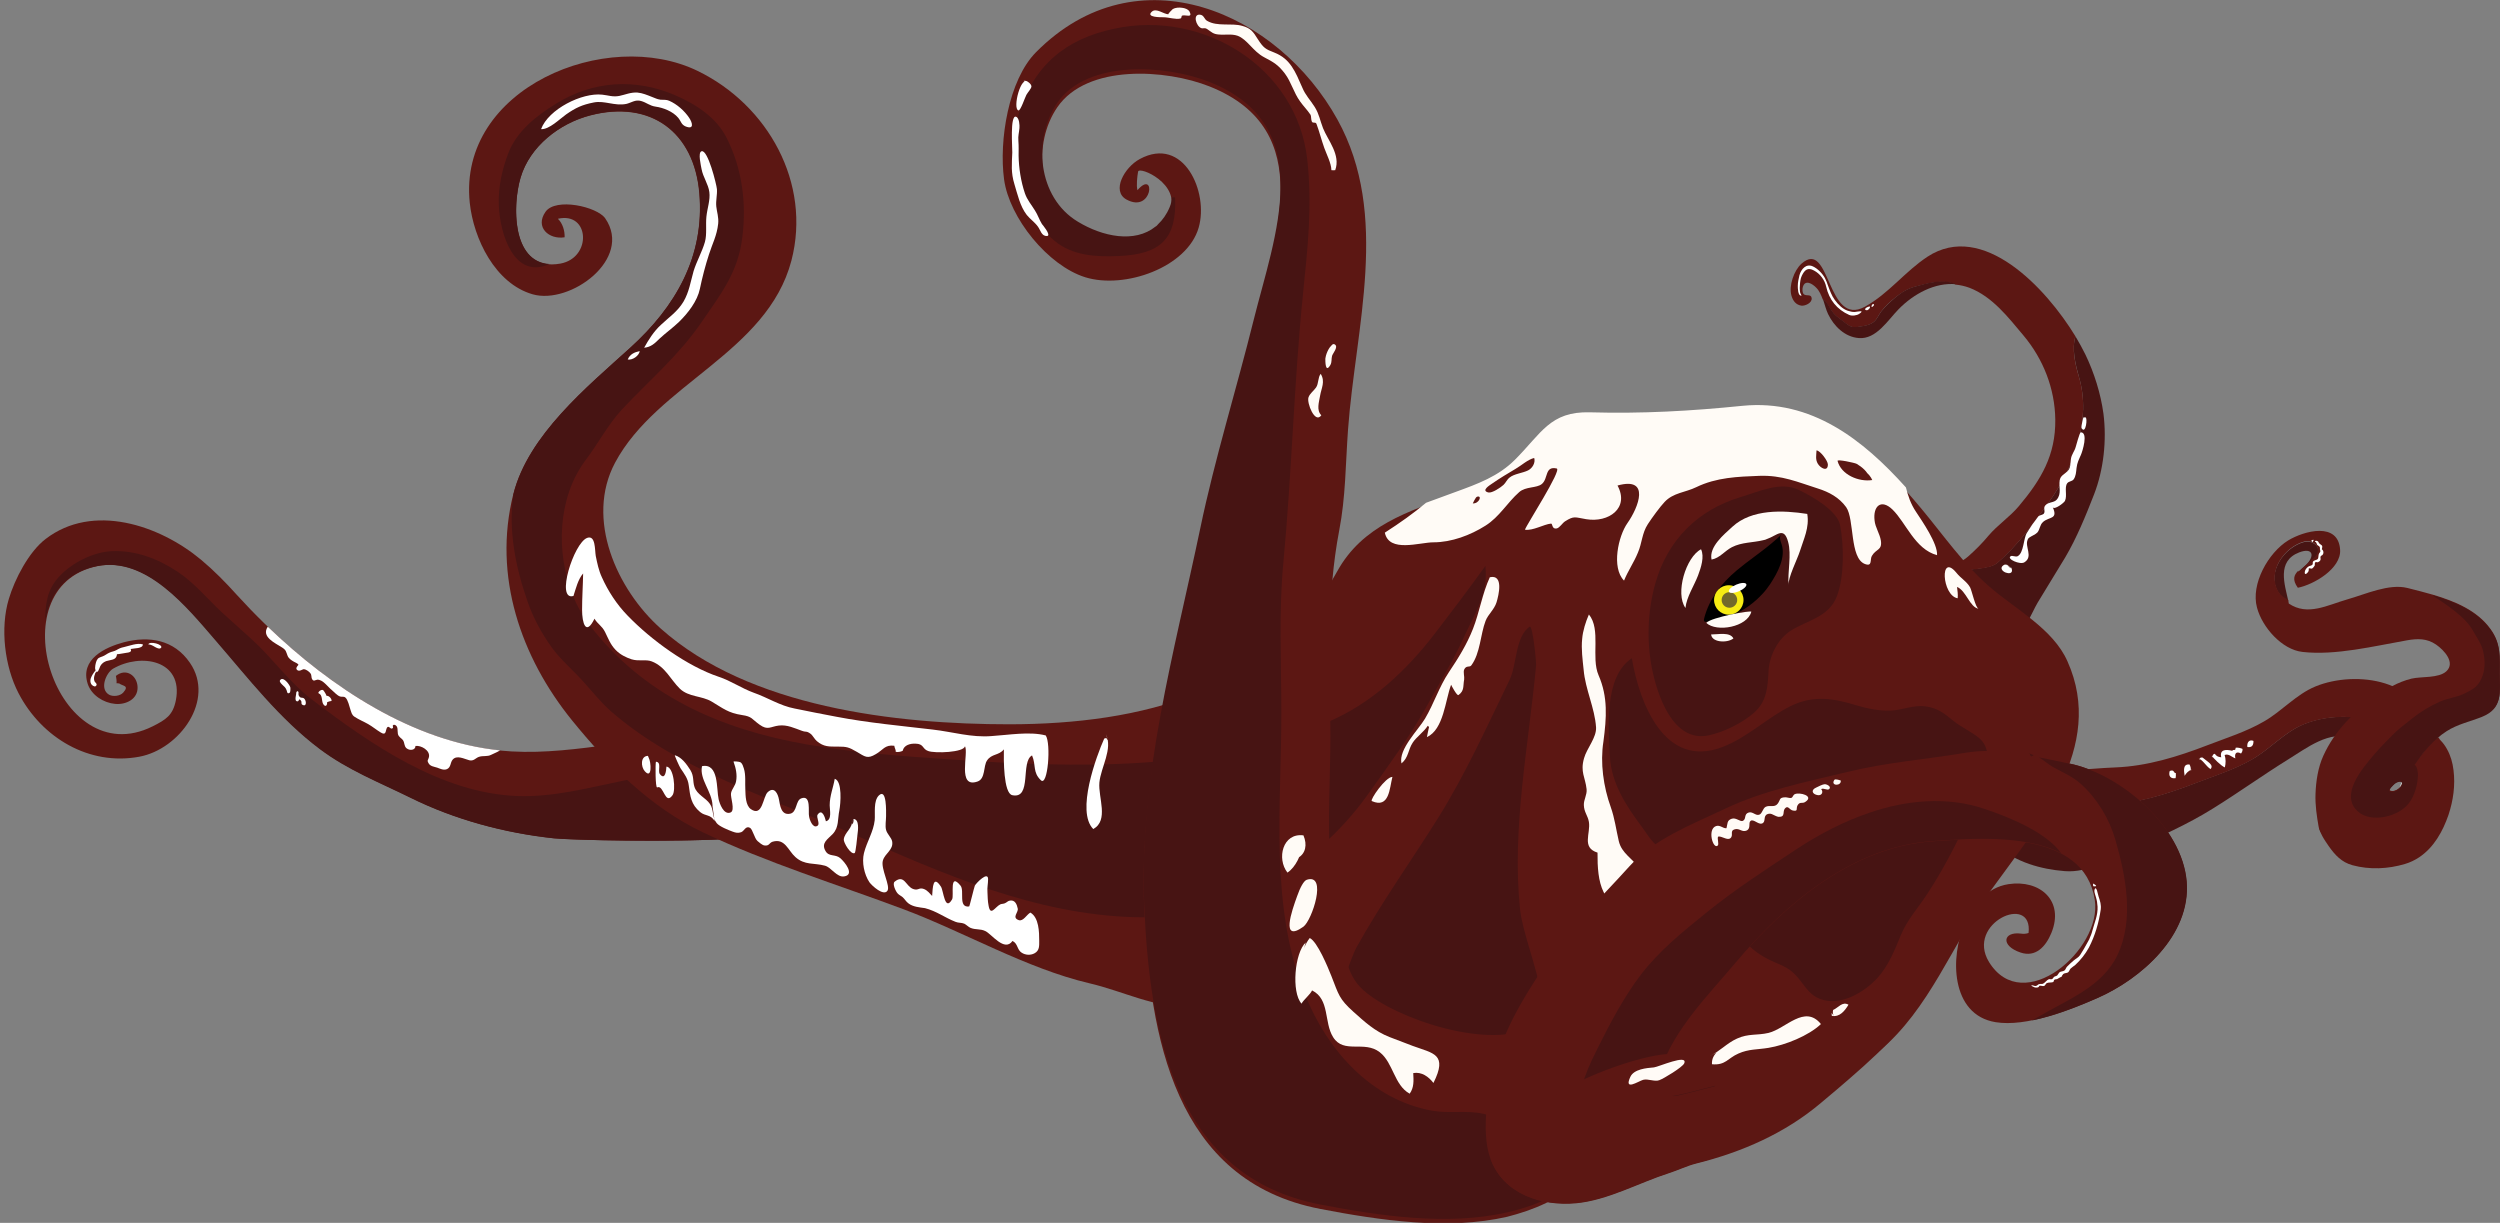 <?xml version="1.0" encoding="utf-8"?>
<!-- Generator: Adobe Illustrator 19.0.0, SVG Export Plug-In . SVG Version: 6.00 Build 0)  -->
<svg version="1.1" id="Layer_1" xmlns="http://www.w3.org/2000/svg" xmlns:xlink="http://www.w3.org/1999/xlink" x="0px" y="0px"
	 viewBox="296 130.6 1188.4 581.3" style="enable-background:new 296 130.6 1188.4 581.3;" xml:space="preserve">
<rect x="296" y="130.6" width="1188.4" height="581.3" fill="#808080" stroke="none"/>
<style type="text/css">
	.st0{fill:#471413;}
	.st1{fill:#5C1713;}
	.st2{fill:#FFFFFF;}
	.st3{fill:none;}
	.st4{display:none;opacity:0.3;fill:#5C1713;enable-background:new    ;}
	.st5{display:none;opacity:0.3;fill:#A53023;enable-background:new    ;}
	.st6{fill:#F6EC13;}
	.st7{fill:#FFFBF6;}
	.st8{fill:#72692B;}
	.st9{display:none;fill:#471413;}
	.st10{display:none;fill:#5C1713;}
</style>
<g id="Layer_4">
	<path class="st0" d="M1434.4,502.7c0.2-0.2,0.4-0.3,0.7-0.4c0.6-0.2,1.2-0.4,1.7-0.5c0.5,0,0.9,0.2,1,0.6c1.6-3,3.9-5.8,6-8.6
		c-4.1-22.7-34.2-26.5-52.6-19c-9.2,3.8-15.9,11.7-24.4,16.6c-8.4,4.9-18,7.9-27.1,11.4c-14,5.4-28.5,9.9-43.6,10.5
		c-14.4,0.5-30,3.3-44.1-0.2c-4.2-1-10.6-7-14.2-7c-0.9,0-1.8,0.3-2.5,0.7c-0.1,2.3-0.2,4.4-0.1,5.7c0,9.6,3.5,14.5,10.5,20.5
		c8.8,7.5,20.5,10.8,31.8,11.7c11.5,0.9,21.6-5.9,31.6-10.4c13.4-5.9,26.4-11.6,38.9-19.4c12.1-7.5,23.6-15.8,35.7-23.3
		c8.5-5.2,19.9-14.3,30.6-10c9.3,3.8,12.1,14.7,16.4,22.2c0.1,0.2,0.9,0.4,1.8,0.5C1433.3,503.7,1434.2,502.9,1434.4,502.7z"/>
	<path class="st1" d="M1252,513.2c14.1,3.5,29.7,0.7,44.1,0.2c15.1-0.6,29.6-5.1,43.6-10.5c9.1-3.5,18.7-6.5,27.1-11.4
		c8.5-5,15.2-12.9,24.4-16.6c18.4-7.5,48.5-3.7,52.6,19c3.3-4.3,6.3-8.8,5.9-14.6c-1.5-25.7-33.7-30.3-53-22.4
		c-9.2,3.8-15.9,11.7-24.4,16.6c-8.4,4.9-18,7.9-27.1,11.4c-14,5.4-28.5,9.9-43.6,10.5c-14.4,0.5-30,3.3-44.1-0.2
		c-4.2-1-10.6-7-14.2-7c-5.9-0.1-7.6,11-8,18.7c0.7-0.5,1.6-0.8,2.5-0.7C1241.4,506.2,1247.8,512.2,1252,513.2z"/>
	<path class="st2" d="M1341.2,491.3c1.9,0.4,3.3,3.4,5.6,4.9c1.7-2-1.2-3.3-3.8-5.5c-1.2-0.1-1.4,0.3-1.5,1"/>
	<path class="st2" d="M1347.4,489.9c0.8,1.1,4.4,4.8,6.2,5.5c0.5-2,0.5-4-0.1-5.9c1.9-0.8,3.4,1,5.1,1.6c-0.5-2.2,0.4-3.6,2.7-2.3
		c0.5-0.7,0.8-1.3,0.7-2.2c-0.7-0.4-2.4-0.7-3.2-0.6c-0.2,0.4-0.1,0.7-0.3,1c-1,0.4-0.7-0.3-1.4,0.5c-3.1-0.8-6.1-0.6-5.2,3.1
		c-1.6-0.2-2.2-0.5-3.1-1.7c-1.1,0.3-1,0.9-1.2,1.9"/>
	<path class="st2" d="M1367.2,482.8c-1.8-0.8-3.2,0.5-2.9,2.9c2,0.3,2.8-0.6,2.9-2.4"/>
	<path class="st2" d="M1337.4,496.9c0.1-1.1-0.1-2-0.6-2.9c-3.2-0.3-2.7,2.9-2.3,5.4c0.7-1.3,1.9-2.5,3.4-3"/>
	<path class="st2" d="M1329.8,498c-0.6-0.8-0.7-1.5-2.4-0.9c-0.7,2.4,0.4,3.8,2.8,3.4c0.1-0.8,0.2-1.6,0.1-2.4"/>
</g>
<g id="Layer_2">
	<path class="st1" d="M657.2,498.7c6.5,6.1,18.1,14.1,20.6,23.1c3.1,11.1-106.4,8.5-118.3,7.3c-23.3-2.5-47.1-8.8-68.1-19.3
		c-14.8-7.3-29.7-13.1-43-23.1c-19.2-14.4-34-33.7-49.6-51.7c-13.4-15.5-32.9-40-56.4-35.3c-48.3,9.7-19.5,98.9,26.1,76.2
		c6.4-3.2,9.7-5.3,11.1-12.4c3.7-19.2-16.7-22.7-29.9-15c-3.3,2-6.5,9.6-1.9,12.3c1.9,1.1,5.3,0.7,6.8-1c3-3.4-0.2-3-1.9-4.3
		c-0.1-0.1-1.1-0.1-1.3-0.1c0.1-1.1-0.1-2.6-0.3-3.5c4.8-3.9,10.1-0.2,10.3,5.3c0.2,5.8-5.6,8.5-10.7,8c-5.5-0.5-11.2-4.1-13-9.5
		c-3.8-11.7,8.2-17.4,17.2-19.8c11.9-3.1,23.8-1.3,31.4,9.8c12.1,17.6-4.9,41-24,44.6c-23.9,4.5-46.5-9-57.5-30.2
		c-6.6-12.7-8.8-30.9-4.6-44.8c2.8-9.4,9.5-22.4,17.5-28.5c22.4-17.2,54-6.7,73.9,9.9c6,5,11.8,10.9,17,16.7
		c32.9,36.1,80.2,71.6,130.6,74.4c15.8,0.9,31.7-1.2,47.4-3.3c14.9-2.1,41.7-8.9,55.4-0.2C647.9,488.2,652.1,493.9,657.2,498.7z"/>
	<path class="st0" d="M638.7,504.7c-13.9-10-31.3-6.1-46.9-2.9c-16.5,3.4-32.9,7.8-49.8,7.2c-36.3-1.3-70-24.7-97.9-46
		c-10.6-8.1-18.3-19.2-28.1-28.2c-4.8-4.3-9.6-8.6-14.3-12.9c-7-6.5-13.3-14.3-21.4-19.6c-9.2-6.1-19.9-10.2-31.1-9.7
		c-9,0.4-19.1,5.6-25.1,12.1c-5.9,6.4-6.6,13.4-6.6,21.3c1.9-12.6,9.5-23.3,24.5-26.3c23.5-4.7,43,19.8,56.4,35.3
		c15.6,18,30.4,37.3,49.6,51.7c13.3,10,28.2,15.8,43,23.1c21,10.4,44.8,16.8,68.1,19.3c7.6,0.8,55.6,2.1,88,0.1
		c0.5-0.7,1-1.4,1.5-2.1C654.5,517.8,646,510,638.7,504.7z"/>
	<path class="st0" d="M1236.2,425.1c2.7,2.9,10.9,10.6,15.1,10.5c5.1-0.1,10.6-14,13.3-18.5c4.3-7.2,8.8-14.3,13.1-21.5
		c5.5-9.3,9.8-19.9,13.7-29.9c4.6-11.8,6.1-25.8,4.5-38.4c-1.3-9.6-4.4-19.5-8.6-28.2c-1.3-2.6-2.9-5.6-4.7-8.6
		c-1.9,5.8,0.1,13.8,1.6,19.1c6.1,20.4-2.2,43-14.4,59.9c-7.2,10-14.9,20.5-24.3,28.6c-3.9,3.3-14.2,2.9-22.8,4.1
		c-0.2,0.3-0.3,0.5-0.3,0.8C1220.6,409.6,1232.3,420.9,1236.2,425.1z"/>
	<path class="st1" d="M1242.2,554.1c-18.2,25.2-28.8,56.2-53.3,76.5c-23,19.1-55.1,11.8-83.2,18.1c-19.5,4.4-36,20.8-56.4,19
		c-19.6-1.7-42.4-11.4-61.1-17.6c-14.8-5-26.7-15.9-40.5-23c-13.2-6.8-27.4-12.6-41.6-17c-17.4-5.4-27.1-1.4-44.3-0.9
		c-16.8,0.6-32-7.5-48-11.2c-29.8-7-59.6-24.4-88.1-35.1c-32-12-64.8-22-95.7-36.7c-24.9-11.9-44.9-32-62.1-53.2
		c-24.3-30-37.7-68.6-27.9-107.5c7.1-28.1,35.1-51,55.6-69.6c21.5-19.5,35.4-43.3,32.8-73.4c-2.4-29.1-23.2-44.5-51.9-37
		c-14.6,3.8-28.7,14.7-33.1,29.6c-4.2,14.3-4,45,19,40.8c15.1-2.8,13.9-24.8-1.2-21.3c2.3,2.2,3.3,5.8,3.2,8.8
		c-7.5,1.2-14.2-4.8-9.1-12.1l0,0c4.8-6.9,24.5-2.5,28.4,3.1c13.3,19.3-16.7,41.2-34.5,36.1c-17.8-5.1-28.1-26.4-29.9-43.5
		c-5.7-54.5,65.1-83.7,108.3-62.7c33.4,16.2,54.2,53.3,44.6,90.2c-11.5,43.7-63.8,58.6-83.8,96c-14.3,26.8,0.8,60.3,21.7,78.9
		c42.1,37.5,111.8,45.5,165.8,45.5c62.5-0.1,124.4-15.3,155.7-72.6c12-21.9,33.9-28.6,55.9-36.6c10.7-3.9,20.4-7.4,28.4-15.4
		c12.5-12.5,16.7-23,35.5-22.5c25.1,0.7,47.9-0.7,72.7-3.1c37-3.7,63.5,21.5,85.4,47.9c10.4,12.5,19.8,26.1,32.1,36.8
		c12.3,10.7,30.4,20.1,37.2,35.6C1297.1,485.8,1264.7,522.8,1242.2,554.1z"/>
	<path class="st0" d="M546.8,416.6c2.7,7.8,6.7,15.1,11.5,21.8c4.2,5.8,9.9,10.6,14.7,15.9c4.4,4.8,8.5,10.1,13.4,14.4
		c32.3,28.2,76.5,41.3,115.1,58.4c42.5,18.9,86.6,38.2,133.9,39.5c43.9,1.2,85.6-23.1,110.5-57.9c10-14,20.2-27.8,28.6-42.9
		c4.3-7.9,8.9-15.6,13.1-23.6c1.7-3.2,3.2-6.3,4.7-9.6c5.1-11.1,11.2-19.7,9.8-33c-7.8,10.9-15.9,21.6-24.2,32.4
		c-13.4,17.4-30.2,33.2-50.7,41.8c-56.7,23.8-119.3,21.9-179.4,17.8c-22.8-1.5-45.6-3.2-68.2-7.1c-41.4-7.3-77.7-23.2-103.6-57.1
		c-3.3-4.3-5.8-9-7.8-14c-8-20.2-7.2-46.3,6.2-64.1c6-7.9,10.4-16.6,17.2-24c13.1-14,27.1-25.7,38-41.7
		c9.3-13.6,17.3-23.6,19.3-40.4c2-16.2-0.1-32.3-7.4-46.9c-4.9-9.8-14.4-16-24.5-20.4c-19-8.2-39-7-56.9,4.1
		c-9.3,5.8-18.5,13-22.5,23.5c-2.9,7.6-4.8,16-4.5,24.5c0.5,13.9,7.3,35.7,24.1,28.1c-17.8-1.1-17.6-27.9-13.7-41.1
		c4.4-14.9,18.5-25.8,33.1-29.6c28.7-7.5,49.4,7.9,51.9,37c2.5,30-11.3,53.9-32.8,73.4c-20.5,18.6-48.5,41.5-55.6,69.6
		C537.5,382.2,541,400.1,546.8,416.6z"/>
	<path class="st0" d="M929.4,606.9c2.7-1,8.6-20.9,11.4-25.9c11.8-21.3,26-41.1,38.9-61.7c13.1-21,23.1-43.3,33.9-65.5
		c3.5-7.3,2.6-20.4,9.5-25.3c1.5-1.1,3.2,16.6,3.1,18.3c-3.5,38-11.7,78-7.6,116.2c2.2,20.8,26.2,64-2.5,76.4
		c-8.7,3.8-20.3-2.2-29.3-2.5c-7.2-0.3-15,0.4-21.8-1.8c-11.2-3.6-24.9-9.6-30.7-20.3c-2.8-5.3-1.6-9-0.8-14.5"/>
	<path class="st1" d="M1046.5,690.6c11.5-15.3,5.8-35.3,13.4-51.8c5.6-12.1,21.3-16.7,17.4-32.4c-7.6-30.4-43.4,6-52.8,11.9
		c-19.1,11.9-65-3.2-80.4-17c-9.3-8.3-8.6-20.1-11.5-31.8c-7.6-30.5-3.9-61.8-4.2-92.8c-0.3-31.6-1.8-62.5,4.2-93.9
		c3.1-16,3-31.5,4.2-48c3.5-48.3,20.1-101.9-5-147.3c-28.1-50.9-95-80.8-143.3-32.1c-13.1,13.2-17.7,42-15.2,60.5
		c2.5,18.3,20.9,41,38.6,46.5c18.7,5.8,48.5-4.7,53.9-23.6c4.9-16.8-7.1-43.9-28-32.6c-7.4,4-13.5,15.2-6.4,19.2
		c12.6,7,14.2-14.7,5.3-4.4c-0.6-2.3-0.1-6.5,0.3-8.8c0.5-2.8,20.6,5.9,15,19c-8,18.6-28.7,15.9-43.6,6.9
		c-19.2-11.5-21.6-39.3-9.8-56.5c14.2-20.7,51.8-18.1,72.4-9.9c52.2,20.8,30.8,73.4,20.9,113.3c-8.1,32.6-18.5,66-25.3,98.7
		c-12.3,58.8-29.2,118.1-26.7,178.8c2.5,60.8,14.4,129.5,83.8,142.8c28.1,5.4,60.5,10.2,88.8,3.7
		C1024.2,706,1039,700.5,1046.5,690.6z"/>
	<path class="st1" d="M1284.2,309.6c-1.6-5.3-3.5-13.2-1.6-19.1c-14.1-23.2-44.1-55-70.3-37.9c-10.7,7-18.5,17.6-29.8,23.8
		c-18.3,10-16.3-32.6-30.1-20.5c-3.6,3.2-6.2,10.6-4.8,15.3c0.7,2.4,2.1,4.3,4.7,4.7c1.8,0.2,5.1-1.3,4.9-3.5
		c-0.2-2.2-2.5-0.9-3.7-1.9c-0.8-0.7-0.8-2.5-0.5-3.5c1.1-3.7,4.6-1.5,6.4,0.4c1.5,1.5,2.3,3.5,3.1,5.6h0.1c1.5,1,2.7,3.2,3.7,4.8
		c1.8,2.9,3.8,3.9,6.2,5.9c2.6,2,3.7,2.8,6.9,2.3c2.4-0.4,5-0.6,7.1-2.2c1.8-1.3,2.4-3.4,3.7-5.1c2-2.6,4.2-4.7,6.8-6.7
		c2.8-2.3,5.8-4.2,9.3-5.1c5.7-1.5,12.8-3.6,18.7-1.3c0.1,0.1,0.4,0.1,0.6,0.3c2.2,0.2,4.4,0.7,6.6,1.5c10.9,4.2,18.4,14,25.7,22.7
		c9.4,11.2,14.9,25.2,15.1,39.9c0.2,17-6.7,28.6-17.4,41.3c-4.3,5.1-10,8.8-14.4,14c-2.9,3.5-6.2,6.8-9.6,9.8
		c-2.1,1.9-7.4,4.6-9,7.3c8.6-1.3,18.9-0.8,22.8-4.1c9.4-8.1,17.1-18.6,24.3-28.6C1282,352.5,1290.3,330,1284.2,309.6z"/>
	<path class="st0" d="M1206.4,266.8c-3.5,0.9-6.6,2.8-9.3,5.1c-2.5,2.1-4.8,4.2-6.8,6.7c-1.3,1.7-2,3.8-3.7,5.1
		c-2.1,1.6-4.7,1.8-7.1,2.2c-3.2,0.5-4.3-0.2-6.9-2.3c-2.5-2-4.5-3-6.2-5.9c-0.9-1.5-2.1-3.8-3.7-4.8h-0.1c0.8,2.4,1.4,4.9,2.4,7
		c2.8,5.8,8,10.9,14.6,11.4c8.3,0.7,13.8-8.5,19-13.8c7.1-7.2,17.1-12.7,27.2-11.8c-0.3-0.1-0.5-0.2-0.6-0.3
		C1219.2,263.1,1212,265.2,1206.4,266.8z"/>
	<path class="st2" d="M1164.1,266.9c1.4,6.2,5.1,10.8,10.9,13.4c1.4,0.6,3.6,0.3,4.8-0.5c3-2-0.9-1-2.1-0.9c-1,0.1-2.5-0.3-3.4-0.6
		c-2.4-0.8-4.6-3-6.1-5.1c-1.5-2-2.4-4.6-3.3-7c-0.4-1.1-0.8-2.3-1.4-3.4c-1.2-2.2-3.5-4.6-5.8-5.6c-3.1-1.4-5.5,1.3-6.3,4.2
		c-0.4,1.7-0.8,3.4-0.8,5.1c0,0.9,0,5,1.8,4.6c-0.5-0.9-0.7-1.2-0.8-2.2c-0.1-0.9-0.1-1.8,0-2.6c0.1-1.5,0.2-3.2,0.9-4.6
		c1.3-2.7,2.8-4.2,5.8-2.5C1161.2,260.7,1163.4,263.7,1164.1,266.9z"/>
	<path class="st2" d="M1184.9,276.3c0.2,0.7-0.6,1.4-1.1,1.7c-0.5,0.2-1.5,0-1.1-0.7C1183,276.8,1184.4,276.2,1184.9,276.3z"/>
	<path class="st2" d="M1186.8,275.4c0.2,0.6-1.5,1.8-1.1,0.6C1185.7,275.6,1186.5,274.6,1186.8,275.4z"/>
	<path class="st3" d="M1255.7,689.6c0,0.4-0.2,0.7-0.5,1"/>
	<path class="st4" d="M1247.5,580.4c-18.2,25.2-28.8,56.2-53.3,76.5c-23,19.1-55.1,11.8-83.2,18.1c-19.5,4.4-36,20.8-56.4,19
		c-19.6-1.7-42.4-11.4-61.1-17.6c-14.8-5-26.7-15.9-40.5-23c-13.2-6.8-27.4-12.6-41.6-17c-17.4-5.4-27.1-1.4-44.3-0.9
		c-16.8,0.6-32-7.5-48-11.2c-29.8-7-59.6-24.4-88.1-35.1c-32-12-64.8-22-95.7-36.7c-24.9-11.9-44.9-32-62.1-53.2
		c-24.3-30-37.7-68.6-27.9-107.5c7.1-28.1,35.1-51,55.6-69.6c21.5-19.5,35.4-43.3,32.8-73.4c-2.4-29.1-23.2-44.5-51.9-37
		c-14.6,3.8-28.7,14.7-33.1,29.6c-4.2,14.3-4,45,19,40.8c15.1-2.8,13.9-24.8-1.2-21.3c2.3,2.2,3.3,5.8,3.2,8.8
		c-7.5,1.2-14.2-4.8-9.1-12.1l0,0c4.8-6.9,24.5-2.5,28.4,3.1c13.3,19.3-16.7,41.2-34.5,36.1c-17.8-5.1-28.1-26.4-29.9-43.5
		c-5.6-54.5,65.2-83.7,108.4-62.7c33.4,16.2,54.2,53.3,44.6,90.2c-11.5,43.7-63.8,58.6-83.8,96c-14.3,26.7,0.8,60.3,21.7,78.9
		c42.1,37.5,111.8,45.5,165.8,45.5c62.5-0.1,124.4-15.3,155.7-72.6c12-21.9,33.9-28.6,55.9-36.6c10.7-3.9,20.4-7.4,28.4-15.4
		c12.5-12.5,16.7-23,35.5-22.5c25.1,0.7,47.9-0.7,72.7-3.1c37-3.7,63.5,21.5,85.4,47.9c10.4,12.5,19.8,26.1,32.1,36.8
		c12.3,10.7,30.4,20.1,37.2,35.6C1302.4,512.1,1270,549.2,1247.5,580.4z"/>
	<path class="st5" d="M1051.8,711.9c11.5-15.3,5.8-35.3,13.4-51.8c5.6-12.1,21.3-16.7,17.4-32.4c-7.6-30.4-43.4,6-52.8,11.9
		c-19.1,11.9-65-3.2-80.4-17c-9.3-8.3-8.6-20.1-11.5-31.8c-7.6-30.5-3.9-61.8-4.2-92.8c-0.3-31.6-1.8-62.5,4.2-93.9
		c3.1-16,3-31.5,4.2-48c3.5-48.3,20.1-101.9-5-147.3c-28.1-50.9-95-80.8-143.3-32.1c-13.1,13.2-17.7,42-15.2,60.5
		c2.5,18.3,20.9,41,38.6,46.5c18.7,5.8,48.5-4.7,53.9-23.6c4.9-16.8-7.1-43.9-28-32.6c-7.4,4-13.5,15.2-6.4,19.2
		c12.6,7,14.2-14.7,5.3-4.4c-0.6-2.3-0.1-6.5,0.3-8.8c0.5-2.8,20.6,5.9,15,19c-8,18.6-28.7,15.9-43.6,6.9
		c-19.2-11.5-21.6-39.3-9.8-56.5c14.2-20.7,51.8-18.1,72.4-9.9c52.2,20.8,30.8,73.4,20.9,113.3c-8.1,32.6-18.5,66-25.3,98.7
		c-12.3,58.8-29.2,118.1-26.7,178.8c2.5,60.8,14.4,129.5,83.8,142.8c28.1,5.4,60.5,10.2,88.8,3.7
		C1029.5,727.4,1044.3,721.8,1051.8,711.9z"/>
	<path class="st0" d="M1000.9,660c-7.8-1.7-16.1,0-24-1.4c-29.1-5.2-49.9-28.7-60.5-55.1c-17.1-42.4-11.2-89.9-11.3-134.5
		c0-23.8-1.3-47.6,1-71.4c4-42.4,5-85,9.3-127.3c2.2-21.8,4.5-41.7,2-64c-4.9-43.7-49.4-71.1-91.5-62.1
		c-23.1,4.8-38.7,17.3-45.9,41.4c-5.8,19.5,1.4,46.4,17.3,59.5c8.6,7.1,19.7,7.7,30.7,7.2c19.6-0.9,27.5-8,26.6-27.9
		c-0.2,0-1.2,0-1.6,0c0,1.5-0.3,3.1-1,4.7c-1.4,3.4-3.3,6-5.5,8.1c-0.4,0.5-0.7,0.8-1,1c0,0-0.1,0-0.2,0.1c-9.9,8-25.2,4.8-36.9-2.3
		c-19.2-11.5-21.6-39.3-9.8-56.5c14.2-20.7,51.8-18.1,72.4-9.9c52.2,20.8,30.8,73.4,20.9,113.3c-8.1,32.6-18.5,66-25.3,98.7
		c-12.3,58.8-29.2,118.1-26.7,178.8c2.5,60.8,14.4,129.5,83.8,142.8c28.1,5.4,60.5,10.2,88.8,3.7c7.6-1.7,16.4-4.6,23.7-9.1
		c-3.7-8.7-12-16.1-17.9-23.6C1013,667.8,1009.4,661.8,1000.9,660z"/>
	<path class="st0" d="M1236.2,509.6c-7.1,15.9-14.7,31.8-24.3,46.3c-4.4,6.7-9.2,11.8-12.3,19.2c-2.9,7-5.7,14.2-10.8,20
		c-6.4,7.2-17.9,14-27.5,10.4c-4.4-1.6-6.7-5.1-9.3-8.5c-3.8-4.9-6-6.3-12-8.8c-4.9-2.1-9.9-5-13.5-9c-4.7-5.2-4-8.1-2.7-14.8
		c1.4-7,3.6-25.4-5.6-27.7c-3.6-0.9-9.9,1.6-14.1,1.3c-5.8-0.5-12.3-1.2-17.6-3.6c-4.5-2-7-6.6-10-10.7
		c-7.4-9.9-14.6-20.8-15.2-33.5c-0.7-13.6-2.9-37.9,10.4-46.7c3.6,21.2,15.5,52.8,43.1,42.2c12.2-4.7,21.1-13.9,32.5-19.5
		c10.8-5.3,20.5-3.6,31.2-0.3c5,1.5,10.8,2.7,16.2,2.5c5.6-0.2,10.7-2.8,16.7-2c5.8,0.8,8.9,3.4,13.2,6.9c3.7,3,8.8,5.3,12,8
		C1244.5,487.6,1239.9,501.3,1236.2,509.6z"/>
	<path class="st0" d="M1108,480.2c-16.8,3.4-24.2-19.3-26.7-31.7c-2.6-13.2-2.1-27.3,1.5-40.3c5.8-20.9,20.3-35.2,40.6-41.3
		c8.8-2.6,19.1-7.7,27.9-3.3c6.5,3.1,18.1,9.9,19.4,16.6c1.9,9.7,2,24.7-1.5,33.8c-3.8,10-14.2,11.5-21.8,16.3
		c-6.2,3.9-10.3,11.9-10.7,19.2c-0.4,7.4-0.7,14.4-6.8,19.8C1124.3,474.3,1115.1,478.8,1108,480.2z"/>
	<path d="M1114.6,424.8c-2.1,0.6-4.3,1-6.5,1.3c-1.5,0.2-2.5,0.3-2-1.6c2.4-9.3,8.2-16.6,15.4-22.7c5.6-4.7,11.7-8.7,17.2-13.4
		c1.5-1.2,2.8-2.5,4.2-3.8c-1.4,1.2-0.5,3.3,0,4.7c2.1,6.3-2,13.7-5.4,18.9c-1.1,1.6-2.2,3.1-3.5,4.5c-4.1,4.5-9.1,8.1-14.7,10.5
		C1117.8,423.8,1116.2,424.4,1114.6,424.8z"/>
	<circle class="st6" cx="1117.8" cy="415.8" r="7"/>
	<path class="st7" d="M1236.6,420c-1.5-0.2-3.3-8.8-4.1-10.2c-1.6-2.8-4.4-4.3-6.4-6.8c-8.2-10.1-7,10.8,0.5,12
		c0.2-1.9-0.1-3.6-0.3-5.4C1230.7,411.4,1232.3,419.3,1236.6,420z"/>
	<circle class="st8" cx="1118.1" cy="415.8" r="3.7"/>
	
		<ellipse transform="matrix(-0.397 -0.918 0.918 -0.397 1190.932 1603.332)" class="st2" cx="1122.4" cy="410.3" rx="1.7" ry="4.5"/>
	<path class="st2" d="M777.2,203.1c0.1-1.7-1.2-18.1,1.8-17c1.6,0.6,1.7,4.2,1.6,5.4c-0.2,2.4-0.7,3.5-0.5,6.1
		c0.2,2.6,0.1,4.4,0.1,7c0.1,5.9,1.1,12.3,3,17.9c1.1,3.2,3.1,5.4,4.8,8.2c1.3,2,2.1,4.5,3.3,6.4c0,0,4.7,5.5,2.4,5.7
		c-2.6,0.1-3.1-2.8-4.2-4.3c-1.4-2.1-3.8-3.7-5.4-5.7c-3.2-4.1-4.4-9.8-5.9-14.7C776.5,212.6,777,208.6,777.2,203.1z"/>
	<path class="st2" d="M782.5,169.1c1.2-0.6,3.7,1.2,3.8,2.5c0.1,1-1.9,3.1-2.4,4.1c-0.7,1.3-2.8,7.7-3.8,7.4
		c-2.9-0.9,1.3-17.3,4.7-13.4"/>
	<path class="st7" d="M923.5,318.8c0.6-3.7,2.6-6.8,0.3-10.5c-1.4,1.8-0.9,4.6-2.2,6.5c-1.2,1.7-3,2.9-3.6,4.7
		c-0.9,2.6,3.1,12.8,6.1,8.5C921.7,325.6,923,321.8,923.5,318.8z"/>
	<path class="st7" d="M926,300.6c0,2,0,7.6,2.4,3.5c0.8-1.4,0.4-2.8,0.8-4.3c0.3-1.2,3.1-4.2,1.4-5.4c-1-0.7-1.5,0.3-2.1,0.9
		c-1.2,1.2-3,5.3-2.3,7"/>
</g>
<g id="Layer_5">
	<path class="st0" d="M1389.1,402.8c1.5-1.7,3.1-3.2,4.7-4.7c1.1-1,3.1-2.5,3.8-3.8c1.9-4.1-2.7-6.9-6.1-6.1
		c-9.5,2.4-18.3,14.4-12.5,24.1c0.8,1.3,3.2,3.7,4.8,4.1c-1.7-7.9-5.7-19,5.1-23.2c6.8-2.6,7.6,1.9,3.1,6.1c-1.1,1-2.4,2-3.4,3
		c0.1,0.2,0.2,0.4,0.3,0.6L1389.1,402.8z"/>
</g>
<g id="Layer_6">
	<path class="st9" d="M992.9,465.4c-4.2,8-8.7,15.7-13.1,23.6c-8.4,15.1-18.6,28.9-28.6,42.9c-5.9,8.3-11.9,16.9-20,23.4
		c-9,7.2-20.4,9-30.7,13.5c-9.5,4.1-17.8,9.1-26.5,14.5c-7.9,4.8-15.9,6.4-25,6.6c-12.2,0.2-26.4-0.9-38.4-3.3
		c-11.8-2.3-23-6.8-34.4-10.6c-11-3.6-21.1-9.9-32.2-13.1c-20.6-6-40.8-14.9-61.3-22.3c-11.2-4-21.4-10.2-32.5-14.4
		c-4-1.5-8.3-2.2-12.2-3.9c-3.9-1.8-7-4.6-10.9-6.3c-14.1-6.2-23.9-14.1-35.2-24c-5-4.3-9-9.6-13.4-14.4
		c-4.8-5.3-10.5-10.1-14.7-15.9c-4.9-6.7-8.8-14-11.5-21.8c-9.4-26.6-12.6-56.5,5.2-80.1c7.7-10.2,13.7-20.2,24.3-27.9
		c6-4.3,12.3-7.1,16.9-12.9c4.7-5.8,8.3-12.4,13-18.2c7.4-9.2,9-17.6,10.4-28.7c1.6-12.8,3-26-0.9-38.4
		c-4.7-14.8-15.4-13.2-28.7-12.4c-13.2,0.7-25.3,4.5-33,16c-8.7,13.1-9.2,31.7,4.5,41.7c-17.6,9.2-24.8-13.3-25.3-27.5
		c-0.3-8.5,1.6-16.9,4.5-24.5c4-10.5,13.2-17.8,22.5-23.5c17.9-11.1,37.8-12.2,56.9-4.1c10.1,4.3,19.6,10.5,24.5,20.4
		c7.3,14.7,9.4,30.8,7.4,46.9c-2.1,16.8-10,26.8-19.3,40.4c-10.9,16-24.9,27.7-38,41.7c-6.8,7.3-11.3,16-17.2,24
		c-13.4,17.8-14.2,43.9-6.2,64.1c2,5,4.5,9.7,7.8,14c5.9,7.7,11.5,14.2,18.6,21.1c6.3,6.2,13.9,10.5,21.9,14
		c16.7,7.4,29.9,15.7,48.2,18.9c12.7,2.3,24.8,6.5,37.7,8.3c15,2.1,30.3,0.9,45.4,1.9c23.4,1.6,46.5,3.6,69.9,4.6
		c7.9,0.3,15.9,1.8,23.7,0.3c28.7-5.7,58.6-11.3,85.8-22.7c20.5-8.6,37.3-24.4,50.7-41.8c4.4-5.7,7.1-12.5,11.8-18
		c4.5-5.2,10.3-3.3,9.5,3.6c-0.6,5.5-4.6,10.2-6.8,15.1C996.1,459,994.6,462.2,992.9,465.4z"/>
	<path class="st2" d="M821.7,479.6c3.4,7-2.4,15.7-3.1,23c-0.6,7.2,4.6,17.9-2.9,22.1c-8.3-8.3,1.5-34.7,5.2-43
		c1.6-0.8,1.3,0.8,1.8,0.9"/>
	<path class="st2" d="M793.1,480.2c2.6,3.8,1,24.5-2.3,21.3c-4-3.8-2.2-7.1-4.2-11.8c-5.6,2.9,0.1,20.9-9.4,18.9
		c-4.2-0.9-4.1-17-4-21.8c-2.3,3-5.8,2-8,5.3c-1.8,2.6-0.7,8.7-4.5,10c-9.9,3.5-4.1-13.6-6-16.8c-0.4,3-14.3,3.5-17.5,2.3
		c-2.9-1-1.9-3.4-6-3.5c-2.4-0.1-5.5,0.6-6.1,3.4c-0.9,0.5-2.3,0.7-3.3,0.5c0.1-1-0.6-1.9-0.7-2.9c-4.5-0.6-5.4,2.1-8.8,4
		c-4,2.4-5.1,1.2-9-1.1c-3.8-2.2-4.7-2.5-9.1-2.5c-4,0-6.6,0.2-9.9-2.6c-1.1-0.9-2-2.8-3-3.5c-2.1-1.5-1.9-0.6-4.1-1.4
		c-3.4-1.2-7-3-11-2.5s-5.2,2.4-9.1-0.4c-3.8-2.7-3.5-3.9-8.4-4.6c-6.6-1-9-3.2-14.4-6.4c-4.7-2.8-10.9-2.1-15.1-6.1
		c-4.5-4.4-6.9-10.5-13.4-13c-2.8-1.1-6,0.1-9.6-1c-2.7-0.9-5.4-2.2-7.6-4.5c-2.5-2.6-3.5-5.5-5-8.5c-1.6-3.1-3.5-3.7-5-6.3
		c-4.1,8.4-5.9,2.1-5.9-4.2c0-5.9,0.4-11.4,0.5-17.3c-2.4,2.7-3.5,7.3-4.6,10.7c-8.6,2.5,0.1-25.2,6.5-27.6c4.1-1.5,3.6,5.8,4.1,8.6
		c0.7,3.4,1.4,6.9,2.9,10.1c2.9,6.5,7.1,13,12.3,18.3c11.2,11.6,28.3,24,43.2,29c5.8,1.9,10.9,5.5,16.7,7.6
		c6.6,2.3,12.5,6.2,19.4,7.5c6.5,1.3,13.2,2.7,19.8,3.9c15.1,2.9,30.5,4.3,45.8,6.1c9.6,1.1,18.5,3.9,28.1,3.1
		C775.4,480,785.4,478.2,793.1,480.2z"/>
	<path class="st2" d="M715.7,539.6c1-3.4,5.1-5,4.4-9c-0.3-1.8-2.4-3.5-2.9-5.5c-0.5-1.9,0-4.5,0-6.5s0.4-13.5-3.4-9.9
		c-2.7,2.6-1.7,8.5-2,11.8c-0.6,5.5-3.7,10.1-5.1,15.6c-1.1,4.4,0.1,10.2,2.6,13.9c1.3,1.8,6.7,6.6,8.5,4.1
		C719.5,551.9,714.5,543.5,715.7,539.6z"/>
	<path class="st2" d="M727.8,560c-1.1-0.8-1.7-2-2.7-2.9c-0.8-0.7-1.7-1-2.4-1.8c-0.8-0.8-2.7-4.6-1.4-5.6c4.6-3.7,5.3,2.3,8.8,3.5
		c2.5,0.9,2.7-0.9,5.1,0c1.8,0.7,2.9,2.3,3.9,3.3c0.3-4.1,0.4-10.2,4.2-4.4c1.2,1.8,1.8,12.1,5.3,6c1-1.8-1.5-13.2,4-6.5
		c2,2.4-1.3,10.6,4.1,9.9c0.2,0,2.3-8.9,2.7-9.9c0.7-1.3,6.3-7,6.3-3.1c0,2.2-0.5,4.1-0.3,6.2c0.1,2.1,0.1,4.2,0.5,6.2
		c0.9,5.6,3.1,0.8,5.6-0.4c0.7-0.3,1.4-0.2,2.1-0.5c0.9-0.3,1.5-1.2,2.5-1.3c2.4-0.4,3.3,1.8,3.7,3.8c0.4,1.8-3,4.3,0.5,5.5
		c2.1,0.7,3.7-2.6,5.5-3.6c4.1,2.4,4.2,9.3,4.2,13.4c0,2.4,0.2,4.7-2.3,6c-1.9,1-4.3,0.8-6-0.3c-2.3-1.4-1.8-4.4-4.4-5.6
		c-3.8,5.4-9.9-3.3-12.9-4.7c-2.5-1.2-4.5-0.5-7-1.5c-1-0.4-2-1.5-3-2c-1.4-0.6-2.8-0.3-4.2-0.9c-5.1-2-9-5.1-14.5-6.5
		C733,561.9,730,561.7,727.8,560z"/>
	<path class="st2" d="M635.7,520.9c-1.9-3.3-4.4-2.2-6.9-4.3c-4.3-3.6-4.7-7.4-5.4-12.7c-0.4-3.3-2.1-5.4-3.9-8.1
		c-0.5-0.7-3-6.3-2.7-6.2c3.2,0.9,5.7,4.4,7.4,7.1c1.8,3,1,5.1,1.9,7.9c1.2,3.8,5.4,5.2,7.4,8.2c1.9,2.7,0.9,6.3,3.2,9.1
		c1.3,1.6,5.6,3.3,7.5,4c1.6,0.6,2.6,0.8,4.1,0.3s2.1-3.2,4.2-2.1c1.3,0.7,2.1,5,3.6,6.3c0.8,0.7,2.3,2,3.3,2.1
		c2.4,0.3,2.1-1.2,3.9-1.8c5.9-1.7,7.3,4.2,10.8,7.3c4.4,4,8.9,2.7,14,4.1c3.1,0.8,5.7,5.7,9.2,5.1c5.2-0.8,0.2-6.9-1.9-8.7
		c-2.4-2-5.4-0.5-7-3.4c-2.2-3.8,1.1-5.6,3.4-8c3.1-3.3,2.3-7,3.2-11.3c0.6-3.1,1.5-13.9-2.2-15c-0.7,4.2-2.4,8.1-2.4,12.6
		c0,2.3,1.2,6.9-1.8,7.6c-0.4-1.8-1.8-6.2-3.9-3.2c-0.9,1.2,1.4,4.5-0.2,5.4c-2.2,1.3-3.7-3.1-3.9-4.5c-0.5-2.3,1.1-10.4-3.7-8.6
		c-2.8,1-1.9,6.6-5.3,7.3c-4.3,0.9-4.8-4-5.3-6.7c-0.5-2.8-2.2-6.4-5.3-3.6c-2.4,2.1-2.4,12.1-8.1,8.1c-2.5-1.8-2.5-6.4-2.6-9.1
		c-0.2-3.2,0.3-7.1-0.7-10.2c-0.4-1.1-0.6-2.3-1.7-3c-0.3-0.2-3.4-0.6-3.2-0.2c1.1,3,1.8,6.2,1.2,9.3c-0.4,2.2-2,3.6-2.4,5.6
		c-0.4,1.9,2.1,8.2-0.2,9.2c-3.3,1.4-5.3-4.4-5.7-6.3c-1.1-4.8,0.2-17.3-7.9-15.7c-1.3,6.3,4.7,11.9,5,18.6c0,0.1,0,0.2,0,0.4"/>
	<path class="st2" d="M636.8,220.5c0.2,2.7-0.6,5.5-0.3,8.3c0.3,2.7,1.2,5.1,0.9,8.1c-0.6,5.7-2.8,9.6-4.4,14.7
		c-1.7,5.2-3.2,11-4.3,16.3c-1.2,5.8-5.6,11.5-9.9,15.7c-2.9,2.8-6.3,5.2-9.3,8c-2.3,2.3-4.1,4-7.3,4.3c2.1-3.8,4.6-7.8,8-10.9
		c3.8-3.6,7.9-6.3,10.7-11c2.7-4.6,3.4-9.6,4.8-14.5c1.4-4.6,4.1-9.3,5.4-13.9c1-3.6,0.3-8.2,0.7-12c0.4-4,1.9-7.9,1.4-11.7
		c-0.5-3.8-3-7.1-3.7-10.9c-0.2-1.3-1.9-8,0-8.5C632.5,201.6,636.6,218.3,636.8,220.5z"/>
	<path class="st2" d="M594.4,301.5c2.3,0.4,5.4-1.8,5.7-4C597.6,298,595.4,299,594.4,301.5z"/>
	<path class="st2" d="M614.1,178.5c3.7,1.6,7.3,4.8,9.5,8.1c1.5,2.2,2.6,5.8-1.7,4.1c-2.1-0.9-2.1-2.4-3.5-4.1
		c-2.5-3-7.1-4.8-10.7-5.3c-2.9-0.4-4.4-2-7-2.7c-2.7-0.8-4.7,0.9-7,1.4c-5.5,1.1-10.3-1.7-15.4-0.7c-5.6,1.1-8.6,2.5-13.2,5.7
		c-3.1,2.2-8,7.2-11.9,7c3.5-9.5,19.5-17.5,29.1-16.4c2.9,0.3,5,1.2,8.1,0.6c2.9-0.6,5.4-1.8,8.6-1.6c2.4,0.2,4.7,1.2,7,2.1
		c1.7,0.6,2.1,1,4,1.3C611.5,178.1,612.8,177.9,614.1,178.5z"/>
	<path class="st7" d="M1134.1,387.4c-4.9,1.2-10.1,0.9-14.8,3.3c-3.5,1.8-5.8,5.2-9.7,5.9c-1.3-6.1,5.9-11.9,9.9-15.6
		c9.2-8.5,24.1-7.9,35.6-6.1c1.1,6.5-1.7,11.9-3.5,17.7c-1.2,3.8-5.7,12.6-5.4,16.2c-0.5-6.3,1.5-14.5-0.2-20.6c-2-7.5-5.3-3-10-1.4
		C1135.4,387.1,1134.8,387.3,1134.1,387.4z"/>
	<path class="st7" d="M1128.5,421.4c0.2-0.8-19.1,2.6-21.4,5.3C1112,431.3,1126.6,428.7,1128.5,421.4z"/>
	<path class="st7" d="M1103.2,404.1c-1.8,4.8-5.5,10.3-6,15.5c-5-6.9,0.2-24.2,7.4-27.9C1106.3,395.2,1104.6,400.4,1103.2,404.1z"/>
	<path class="st7" d="M1109.4,432.2c3.5,0,9-1.3,10.6,1.9c-3.1,2.4-11,1.9-10.6-2.5"/>
	<path class="st7" d="M1055.9,451.6c-3.7-8.5,1.3-21.7-4.6-28.9c-1.5,3.4-2.9,7.8-3.2,11.6c-0.5,4.8,0.2,9.9,0.7,14.7
		c0.8,9.3,5.3,18.2,5.9,27.3c0.3,4.9-4.4,10-5.7,14.7c-1.9,6.6,0.6,9.1,1.2,14.7c0.3,2.7-1.4,5-1.3,7.6c0.1,3.4,1.9,5,2.4,8
		c0.9,5.5-3.6,12.2,4.1,14.6c-0.1,13.9,1.6,26.6,18.6,28.7c4.1,0.5,10.5,0.2,9.4-6.2c-0.3-1.8-4.4-4.7-5.2-6.7
		c-1.4-3.1-0.5-4.9-2.7-8c-3.4-5.1-8.6-7.3-10-13.3c-1.3-5.6-1.9-10.7-3.8-16.1c-3.5-9.7-5.1-21.1-3.5-31.2
		C1059.7,471.8,1060.4,461.9,1055.9,451.6z"/>
	<path class="st7" d="M974.7,475.6c-1.9,3-5.5,5.4-7.2,8.1c-2.2,3.4-1.9,7-5.3,9.8c-1.5-6.7,8-15.9,11.2-21.3
		c4.3-7.3,6.7-15.1,11.3-22c4.5-6.7,8.6-13.3,11.5-20.7c3.1-7.9,4.4-16.7,8-24.5c6.7-1.5,4.2,8.6,3.2,11.9c-1.1,3.5-4,5.7-5.2,8.8
		c-2.5,6.5-2.5,15.4-6.8,21.2c-0.8,1.1-2.4-0.2-3.4,2c-0.5,1.2,0.2,3.4,0,4.7c-0.6,3.2,0.2,5.3-2.7,7.4c-0.7,0.5-3.3-4.4-3.5-4.9
		c-2.8,7.4-3.5,21.2-11.5,24.9c0.2-1.5,0.7-3.2,1-4.8"/>
	<path class="st7" d="M948.1,511.4c-1-0.5,6.5-11.5,9.8-11.5C956.5,505.3,956.5,515.1,948.1,511.4z"/>
	<path class="st7" d="M977.4,388.4c8.6,0,17.6-3.4,24.7-7.9c6.7-4.2,10.4-11,16.1-16c3.1-2.7,8.2-1.8,10.7-3.8
		c3.2-2.6,1.3-8.7,7.1-7.4c2.6,0.6-14.5,27-15.1,29.1c3.8,0.6,9-2.6,12.4-2.9c0.8-0.1,0.3,2.8,2.7,2.3c1.4-0.3,2.7-2.6,4-3.4
		c4.3-2.7,4.6-1.9,10-1c10.7,1.8,20.7-5.3,14.9-16c15.8-4.4,10,10.4,4.7,17.9c-4.3,6.1-7.7,21.1-1.6,27.3c1.9-4.7,4.7-8.6,6.6-13.3
		c2-4.6,1.9-9.2,4.7-13.5c2-3.1,5.9-8.4,8-10.6c4.1-4.4,9.9-4.5,15-7c9.7-4.7,19.8-5,30-5.4c10.8-0.4,18.3,3,27.8,6
		c5.4,1.7,10.2,4.3,13.5,8.9c4,5.7,1.6,24.2,8.9,27c3.7,1.4,2.3-2.1,3.3-3.8c2-3.5,5-2.6,4.3-7.3c-0.5-3.3-2.7-6.3-3-9.6
		c-0.8-6.8,3.1-10.4,8.5-5.2c6.4,6.2,10.7,18.9,21.2,21.7c0.4-5.4-7.1-16.2-10-20.6c-2.5-3.7-3.8-7.6-4.8-11.6
		c-20.4-22.7-44.9-42-77.6-38.8c-24.8,2.5-47.6,3.8-72.7,3.1c-18.8-0.5-23,10-35.5,22.5c-8,8-17.7,11.5-28.4,15.4
		c-4.7,1.7-9.3,3.4-13.9,5.1c-6.1,5.1-12.3,9.5-19.6,14.2C956.3,393.5,970.8,388.4,977.4,388.4z"/>
	<path class="st1" d="M1184.4,357.6c-0.3-2.7-3.6-5.2-5.8-6.5c-0.9-0.5-9.3-2.3-9.1-1.4c1.7,6.6,10.1,10.1,16.5,9.1
		c-0.6-1.4-1.8-3-3.2-3.9"/>
	<path class="st1" d="M1159.5,344.7c-0.1,2.3-0.6,4.3,0.6,6.3c1.2,2.1,4.8,4.1,4.8,0.4C1164.9,349.7,1161.3,344.8,1159.5,344.7z"/>
	<path class="st1" d="M1010.7,361.1C1010.7,361.2,1010.7,361.2,1010.7,361.1c-1.3,1.2-5.4,4-7.2,3.6c-3.6-0.9,0.6-3.4,1.9-4.3
		c3.6-2.5,7.3-4.7,11-6.9c2.8-1.6,5.9-4.5,8.9-5.2c0.7,2.3-0.9,4.9-2.9,5.9c-2.6,1.3-6.6,1.6-8.8,3.4
		C1012.3,358.6,1011.8,360.1,1010.7,361.1z"/>
	<path class="st1" d="M996.1,369.9c3,0.2,4.6-3.9,2.1-3.2C997.4,366.8,996.2,369.9,996.1,369.9z"/>
	<path class="st2" d="M604.4,490.9c1.1,1.9,1.7,10.4-1.9,6.3c-1.9-2.1-2.1-7.2,1.5-7.3c0.5,1.1,0.9,2.2,1.1,3.3"/>
</g>
<g id="Layer_3">
	<path class="st1" d="M1121.2,588.1c-13.1,15.6-29.1,31.3-35.8,51c-3.3,9.5-3,14.6,8.4,12.1c12.2-2.7,24.3-7,36.9-7.7
		c5.4-0.3,17.5-3.4,22.2,0.3c5,3.8-2.1,11.5-5.2,14.7c-12.4,12.9-28.4,20.8-45.5,25c-4.4,1.1-8.6,3.2-13,4.6
		c-14.3,4.6-29.1,12.9-44.1,14.3c-16.4,1.5-34.5-4.3-40.6-21c-4.9-13.3-0.9-35.4,3.2-48.5c5.6-17.7,15.9-33.6,26.4-48.7
		c10.6-15.2,23.9-27.8,36.2-41.5c12-13.4,29.4-19.9,45.6-27.6c18.2-8.7,39-12.9,58.5-17.6c18.4-4.5,37-5.9,55.5-9
		c17.1-2.9,32.9,1.6,49.7,5c24.2,4.9,53.7,29.9,55.8,56.2c2,25.5-21.7,46.3-42.6,55.4c-13.1,5.7-33.6,13.8-48.2,11.4
		c-21.4-3.5-21.7-31.3-14.6-46.8c4.1-8.9,10.4-17.2,20.7-18.8c15-2.3,26.8,7.9,20.4,23.3c-2.7,6.5-7.5,11.6-14.6,9.2
		c-9.6-3.2-8.4-10.1,0.2-9c1.2,0.2,2.5,0.1,3.6-0.3c2.2-19.2-30.1-4.7-18.8,13.8c16.3,26.4,53.8-6,50.3-29.4
		c-5-33.6-52.6-29.6-76.9-28C1176.7,533.1,1144.9,560,1121.2,588.1z"/>
	<path class="st0" d="M1239.3,515.1c-17.6-6-37.1-4.2-54.5,1.8c-12.2,4.1-23.7,10.1-34.4,17.1c-14.8,9.8-29.8,19.5-43.6,30.7
		c-11,8.9-22,17.8-30.7,29.1c-8.1,10.6-14.6,23-20.4,34.6c-3.4,6.9-10.9,21.2-7.7,29.1c2.9,7.2,15.9,7.6,22.2,7
		c11.3-1.1,24.6-6.3,34.4-12.1c3.2-1.9,5.3-3.7,6.8-5.7c-5.9,1.5-11.7,3.1-17.6,4.4c-11.4,2.5-11.7-2.6-8.4-12.1
		c6.8-19.7,22.7-35.4,35.8-51c23.7-28.1,55.5-55,93.7-57.6c16.5-1.1,43.5-3.3,60.9,5.8C1268.5,525.9,1250.1,518.7,1239.3,515.1z"/>
	<path class="st3" d="M1262.1,490c1,0.2,2,0.4,3.1,0.6c-1.4-0.9-2.9-1.6-4.4-1.9c0,0.1,0,0.1,0,0.2l1.9,0.8
		C1262.4,489.7,1262.3,489.8,1262.1,490z"/>
	<path class="st10" d="M1172.5,748c-11.4,5.8-21.8,13.4-33.4,18.9c-18.8,9-41.1,15-61.1,6.3c-17.4-7.5-28.1-24.7-29.4-43.3
		c-1.5-21.4,8.3-41.7,20-58.9c13.5-19.8,30.3-37.7,48.3-53.5c17.4-15.2,36.8-28,58.7-35.8c21.6-7.7,44.7-10.6,67.4-12.7
		c37.7-3.4,89.5-9.8,108.1,32.3c8.5,19.1,9,43.7-1.3,62.2c-8.9,16.1-26.2,23.8-44.1,19c-7.4-2-27.8-11-23.6-22c3.5-9.1,23.4-9,31-11
		c12.2-3.2,23.6-10.7,19.5-24.9c-5.1-17.9-24.9-30-41.5-35.2c-46.7-14.7-94.6,14.7-130.9,41.2c-18.4,13.4-36.9,28.7-49.1,48.2
		c-8,12.7-15.3,31.7-4.6,45.1c11.1,14,29.5-6.1,45.1-8.9c4-0.7,17.4-9.5,21.4-10.4c2.3-0.6,14.5,0.6,15.1-1.3
		c0.5-1.4,6.3,3.8,7.3,2.7c1.1-1.2,6,3.4,7.4,2.7c3-1.5,16.7,5.5,24.5,0.6c-10.1,6.4-18.4,15.2-27.8,22.5L1172.5,748z"/>
	<path class="st0" d="M1262.7,489.6l-1.9-0.8c0.1,0.3,0.2,0.6,0.4,1c0.3,0.1,0.6,0.1,0.9,0.2
		C1262.3,489.8,1262.4,489.7,1262.7,489.6z"/>
	<path class="st0" d="M1260.2,488.6l0.6,0.2c0-0.1,0-0.1,0-0.2C1260.6,488.6,1260.4,488.6,1260.2,488.6z"/>
	<path class="st0" d="M1335.5,549.8c-2.1-26.3-31.6-51.3-55.8-56.2c-4.9-1-9.7-2.1-14.5-3c2.3,1.4,4.5,3.3,6.5,4.5
		c4.6,2.6,9.4,4.5,13.4,8.1c7.8,7,13.6,16.6,16.5,26.7c4.9,17,9,37.7,1,54.6c-7.3,15.4-24.2,21.4-37.9,29.6c-0.8,0.4-1.7,1-2.8,1.6
		c11-2.2,22.6-6.9,31-10.6C1313.7,596,1337.5,575.3,1335.5,549.8z"/>
	<path class="st0" d="M1262.1,490c-0.3-0.1-0.6-0.1-0.9-0.2c0,0.1,0.1,0.1,0.1,0.2C1261.7,490.2,1261.9,490.1,1262.1,490z"/>
	<path class="st10" d="M1340.8,573c-2.1-26.3-31.6-51.3-55.8-56.2c-16.8-3.4-32.6-7.9-49.7-5c-18.6,3.1-37.1,4.5-55.5,9
		c-19.5,4.8-40.3,9-58.5,17.7c-16.2,7.8-33.6,14.2-45.6,27.6c-12.3,13.6-25.6,26.3-36.2,41.5c-10.5,15.1-20.8,31-26.4,48.7
		c-4.2,13.1-8.2,35.2-3.2,48.5c6.2,16.7,24.2,22.5,40.6,21c15-1.4,29.8-9.8,44.1-14.3c4.4-1.4,8.6-3.5,13-4.6
		c17.1-4.2,33.1-12.1,45.5-25c3.1-3.2,10.2-11,5.2-14.7c-4.7-3.6-16.8-0.5-22.2-0.3c-6.5,0.3-12.9,1.7-19.3,3.3
		c-1.5,2-3.6,3.8-6.8,5.7c-9.8,5.8-23.1,11-34.4,12.1c-6.3,0.6-19.3,0.2-22.2-7c-3.2-7.9,4.2-22.2,7.7-29.1
		c5.8-11.6,12.3-24,20.4-34.6c8.7-11.4,19.7-20.2,30.7-29.1c13.8-11.2,28.8-20.9,43.6-30.7c10.7-7.1,22.2-13,34.4-17.1
		c17.4-5.9,36.9-7.8,54.5-1.8c10.8,3.7,29.2,10.9,36.6,21.3c8.3,4.4,14.4,11.3,16,22.2c3.5,23.4-34,55.8-50.3,29.4
		c-11.4-18.5,21-33,18.8-13.8c-1.2,0.4-2.4,0.5-3.6,0.3c-8.5-1.1-9.7,5.8-0.2,9c7.2,2.4,11.9-2.7,14.6-9.2
		c6.4-15.3-5.4-25.6-20.4-23.3c-10.3,1.6-16.6,9.9-20.7,18.8c-7.1,15.6-6.9,43.3,14.6,46.8c14.6,2.4,35.1-5.7,48.2-11.4
		C1319,619.3,1342.8,598.5,1340.8,573z"/>
	<path class="st2" d="M1289.1,577.1c0.6-1.3,1.2-2.7,1.5-4c1-3.8,2.7-7.4,2.5-11.5c-0.1-1.6-0.3-3-0.8-4.6c-0.3-1.1-1.3-3.3-0.2-4.2
		c0.4,0.2,0.5,0.6,0.7,1c0.3,1,0.5,2,0.8,3c0.7,2.1,1.3,3.9,1,6.2c-0.9,6.2-2.7,12.4-5.6,18c-1.7,3.1-3.9,5.9-6.5,8.3
		c-0.7,0.6-1.6,1.1-2.2,1.7c-0.5,0.5-0.6,1.3-1.2,1.8c-0.5,0.4-1.7,0.3-2.3,0.8c-0.1,0.1-1.1,1.4-0.7,1.3c-0.9,0.2-1.5,0.8-2.2,1.1
		c-0.5,0.2-1,0-1.4,0.4c-0.1,0.1-0.4,1-0.4,1c-1,0.4-2.1,0.1-3.1,0.5c-0.6,0.3-0.7,1.2-1.4,1.4c-0.7,0.2-1.4-0.3-2.2-0.1
		c-0.2,1-1.4,0.9-2.1,0.8c-0.2,0-2.1-0.9-1.6-1c0.7-0.2,1.3,0.4,2,0.3c0.8-0.1,1-0.8,1.7-0.9c0.7-0.2,1.1,0.1,1.8-0.2
		c1-0.5,1.7-1.7,2.7-2.1c0.6-0.2,1,0.2,1.6-0.1c0.4-0.2,0.6-0.8,1-1.1c0.5-0.3,1-0.3,1.4-0.6c0.4-0.4,0.6-1,1-1.4
		c0.8-0.7,1.7-0.4,2.5-1c0.5-0.4,0.7-1.3,1.2-1.8c0.9-1,2-1.9,3-2.8c1-0.9,2.4-1.5,3.2-2.7c2.6-3.9,4.5-8.2,7-12"/>
	<path class="st1" d="M1095.3,632.9c8,9.1-12.8,20.9-1.4,18.4c12.2-2.7,24.3-7,36.9-7.7c5.4-0.3,61.6-26.9,66.3-23.3
		c3.3,2.5-32.3,31.9-35.4,34.5c-17.1,14.5-37.7,23.5-59.4,28.9c-4.4,1.1-8.6,3.2-13,4.6c-14.3,4.6-29.1,12.9-44.1,14.3
		c-16.4,1.5-34.5-4.3-40.6-21c0,0,16.9-24.2,38.9-35.3C1064.1,635.8,1091.4,628.5,1095.3,632.9z"/>
	<path class="st7" d="M1138.9,517.9c0.9,0.4,1.7,0.9,2.6,1c3.4,0.1,1.7-2.5,3-4c1.5-1.7,2.1,0.7,3.8,1c2.7,0.5,1.3-0.9,2.2-2.5
		c1.2-2,2.2-0.5,3.8-1.7c4.1-2.8-2.8-4.6-5.1-3.6c-1,0.5-0.8,1.4-1.7,1.8c-0.6,0.2-2-0.3-2.8-0.3c-3.2,0.1-2.2,1.2-3.7,3.1
		c-1.5,1.9-3.6,0.5-5.6,1.4c-1.5,0.7-1.7,3.4-3.2,3.8c-1.7,0.5-2.9-1.5-4.8-1.1c-2.6,0.7-1.1,3.1-2.9,4c-1.3,0.6-3.2-1.7-5.3-1
		c-2.4,0.8-1.9,2.4-2.5,4.5c-1.7,0.2-3-1.7-5-1c-4.2,1.5-1.4,11.1,0.8,9.3c0.8-0.7-0.3-3.2,0.2-4.3c1.8-0.4,4.2,1.9,5.8,0.8
		c1.8-1.4-0.5-3.6,2.2-4.3c2.2-0.6,3.4,1.6,5.6,0.6c2.2-1.1,0.6-3.7,1.9-4.6c1.3-1,3.6,1.8,5.3,1.3c2.2-0.7,0.4-3.6,2.7-4.5
		C1137.2,517.2,1138,517.4,1138.9,517.9z"/>
	<path class="st7" d="M1160.2,508.6c2,0.2,2.6-1.7,1.5-2.9c1.2-0.7,2.9,0.8,3.8,0c1.3-1.2-1.3-2.5-2.3-2.3c-0.9,0.1-2.9,1.1-3.7,1.5
		C1156.6,506.1,1157.4,508.2,1160.2,508.6z"/>
	<path class="st7" d="M1168,501.3c-2.1,3,3.5,3.1,3,0.3c-0.9-0.3-1.7-0.5-2.7-0.5"/>
	<path class="st2" d="M1291,550.6c0,0,3.1,1.6,0.1,1.3C1290.9,551.5,1290.9,551,1291,550.6z"/>
	<path class="st2" d="M430.1,438.4c2,1.3,1.8,1.9,2.6,3.9c0.5,1.3,1.7,2.1,2.9,2.8c0.7,0.4,1.9,0.8,2.3,1.5
		c-0.7,0.8-1.6,1.8-0.5,2.6c1.1,0.7,2.3-0.5,3.1-0.5c1,0.1,2.4,1.1,3,1.9c0.8,0.9,0.3,1.9,0.9,2.9c0.7,1.2,1.5,0.3,2.4,0.2
		c2.6-0.2,5.1,3.5,6.9,4.9c1,0.8,2.6,2.7,4,3.1c1,0.3,1.6-0.2,2.5,0.5c1.2,1,1.9,4.3,2.4,5.8c0.5,1.4,0.6,2.4,1.9,3.3
		c2.1,1.4,4.4,2.3,6.5,3.5c2.1,1.2,4,2.8,6,4c2.6,1.6,2.2-0.7,2.9-2.2c0.9-1.6,1.8,1.2,2.8,0.1c0.4-0.4-0.2-1,0.1-1.3
		c0.5-0.6,1.4-0.1,1.8,0.5c0.8,1.3,0,3.3,1,4.6c1,1.3,1.9,1.3,2.4,2.9c0.4,1.4,0.4,2.6,1.9,3.3c1.3,0.7,3.6,0.4,3.6-1.5
		c2.6-0.4,7.1,2.1,6.4,5.3c-0.3,1.4-1,1.4-0.3,2.7c0.8,1.7,2.6,1.8,4.2,2.3c1.4,0.5,3.1,1.4,4.7,0.7c1.9-0.9,1.5-3,2.6-4.4
		c2-2.5,5.6-0.4,8,0.2c2.1,0.5,2.9-1,4.5-1.6c2-0.7,4,0,5.9-1c1.3-0.7,2.9-1.2,4.2-2.1c-41.3-4.2-80.2-29.8-110.4-58.8
		C420,433.4,426.9,436.3,430.1,438.4z"/>
	<path class="st2" d="M451.2,461.4c0.2,0-1.2-2.6-1.7-2.8c-1-0.4-2.7,1.3-2,1.6c1.9,0.7,1.3,3.6,2.1,5c1,1.7,2,0.9,1.9-0.8
		c0.7-0.3,1.3-0.5,2.1-0.6C453.8,462.8,452.3,461.1,451.2,461.4z"/>
	<path class="st2" d="M432.2,458.6c-0.6-1.5-1.2-1.6-2.2-2.7c-0.7-0.7-1.6-1.7-0.4-2.4c1.5-0.9,4.1,2.7,4.4,3.8
		c0.1,0.5,0.1,2.3-0.3,2.6C432.4,460.8,432.5,459.2,432.2,458.6z"/>
	<path class="st2" d="M436.9,459.4c0.1,1.1-1.3,4.6,0.5,4.6c1,0,0.4-1.9,1.7-0.3c0.5,0.7-0.2,1.6,0.8,2c2.1,1,1.7-2.4,0.5-3.2
		c-0.7-0.4-1.4,0-2-0.7c-0.7-0.7-0.5-1.5-0.5-2.3c-0.1-0.1-0.5-0.3-0.6-0.4c-0.6,0.5-0.7,1.4-0.2,2"/>
	<path class="st2" d="M351.6,441.6c1.5-0.1,3.1-0.5,4.6-0.7c0.9-0.1,2.7-0.3,1.9-1.8c1.6-0.4,5.9-0.1,5.8-2.2
		c-2.7-0.8-6.3,0.7-9,1.3c-1.5,0.3-2.3,0.7-3.5,1.4c-1.2,0.7-2.3,0.7-3.5,1.3c-1.1,0.5-2,1.3-3.1,1.7c-1.5,0.6-2.2,0.6-2.9,2.1
		c-0.4,1-1,3.4-0.5,4.4c1,2.3,1.7-0.6,2.2-1.7c0.9-1.8,2.5-2.6,4.4-2.9C349.8,444.1,351.4,443.9,351.6,441.6z"/>
	<path class="st2" d="M341.7,449.2c-0.3,1.8-1.5,3.1-0.8,5.2c0.2,0.6,1.2,1,1,1.8c-0.4,1.2-1.6,0.6-2.2,0c-1.1-1.1-0.8-3-0.1-4.2
		c0.4-0.8,1.7-2.9,2.3-3c0.3,0.6,0,1-0.5,1.5"/>
	<path class="st2" d="M372.6,438.5c1-1.6-5.5-3.3-6.1-1.6c1.2,0.1,2.1,0.6,3.1,1.2C370.3,438.5,371.9,439.4,372.6,438.5z"/>
	<path class="st7" d="M884.3,147.6c4.6,1.7,7.3,7.4,12.6,10.2c4.6,2.4,6.8,3.7,9.9,7.8c3,4,4.2,9.1,7.2,13.2c1.7,2.4,3.4,4,5,6.4
		c0.3,0.5,0.2,2.4,0.6,3.2c0.5,1,1.8,0,2.2,1.1c1.4,3.7,2.3,7.5,3.7,11.4c1.1,3.1,3.3,7.2,3.4,10.6c0.6,0.1,1.2,0,1.8,0
		c2.7-7.3-3.5-14.2-5.8-20c-1.4-3.6-1.8-6.6-3.9-10c-2.2-3.5-4.4-5.5-6-9.4c-3.3-7.5-5.6-13.5-13.2-16.5c-4.2-1.6-5.2-2.2-7.9-6.4
		c-2.2-3.5-3.3-5.2-7.4-6.3c-5.2-1.5-11.8,0.5-16.7-2.4c-1.4-0.8-1.4-2.6-3.2-2.9c-3.8-0.6-2.1,5.5,0.5,6.4c0.9,0.3,1.4-0.4,2.7,0.4
		c2.1,1.4,2.8,2.4,5.5,2.6C878.4,147.3,881.4,146.6,884.3,147.6z"/>
	<path class="st7" d="M858,138c1.6-0.5,5,1.3,3.5-1.8c-0.6-1.2-2.4-1.8-3.6-1.9c-1.4-0.2-3.2-0.1-4.4,0.6c-0.3,0.2-2.5,2.5-2.1,2.5
		c-2.3-0.1-5.7-3.1-7.8-1.3c-3.2,2.8,4.2,2.7,5.5,2.7c2.4,0,6,1.2,8,0.6C857.9,139.2,857.4,138.2,858,138z"/>
</g>
<g id="Layer_7">
	<path class="st0" d="M1412.1,513c0.2-0.5,0.4-0.9,0.7-1.4C1412.4,512,1412.2,512.4,1412.1,513z"/>
	<path class="st2" d="M1431.5,466.1c-1.2,0.4-2.6-0.3-3.3,1.6c-0.1,0.4-0.1,0.9-0.4,1.2c-0.3,0.3-1.2,0.4-1.6,0.6
		c-1.1,0.5-1.4,1.2-2.1,2.1c-1,1.4-2.2,0.3-3.5,0.8c-1.2,0.5-1.2,2.1-1.4,3.1c-0.6,2.4-6.1,1.3-5.3,4.2c0.2,0.6,0.9,1.2,0.1,1.7
		c-0.6,0.3-1.3-0.2-1.7-0.6c-0.8-1-1.1-2.4-0.6-3.5c0.6-1.4,1.9-1.6,3.2-2.3c0.9-0.5,1.9-1,2.4-1.9c0.7-1.3,0.8-2.6,2.4-3.2
		c0.6-0.2,1.5,0,2-0.3c0.9-0.5,0.4-1.5,1.5-1.8c0.8-0.3,2,0.2,2.7-0.5c0.6-0.7,0.2-1.6,0.9-2.3c0.6-0.6,1.4-0.7,2.2-0.8
		c0.8,0,1.8-0.1,2.4-0.8c0.5-0.7,1.2-2.2,1.8-0.4c0.5,1.3-0.1,1.9-0.9,2.7C1432.1,465.8,1431.8,466,1431.5,466.1z"/>
	<path class="st2" d="M1436.2,461.7c-1.1,2.3-4.2-1.7-1-1.5C1435.9,460.2,1436.5,461,1436.2,461.7z"/>
	<path class="st1" d="M1462.3,496.7c-0.4-3.5-1.4-7-3.1-10c-0.8-1.5-1.9-3-3.1-4.2c-0.6-0.6-0.8-1.4-1.2-1.4c-0.8,0-2.4,1.9-3.3,2.7
		c-1.7,1.6-2.6,3-4,4.8c-1.6,2.1-3.2,4-4.8,6.1c-1.3,1.8-2.7,3.6-3.8,5.6c-0.5,0.8-1.2,1.2-2.1,1.5c1,0,1.5,0.6,0.6,2.2
		c-1,1.7-3.4,3.2-5.4,2.4c-1.1-0.4,2.1-3.4,2.4-3.6c0.2-0.2,0.4-0.3,0.7-0.4c-0.2,0.1-0.3,0.1-0.5,0.2c-2.5,1.1-4.3,2-6.2,2.2
		c-4.4,0.5-8.5,2.7-12.1,5.1c-4.4,2.9-8.4,6.4-12.1,10.1c-1.3,1.3-2.5,2.6-3.7,3.9c-0.2,0.3-2.3-1.7-2.3-1.3c0,3.6,2.7,7.3,4.6,10.1
		c3,4.3,6.2,7.8,11.4,9.2c8.1,2.2,16.9,1.8,24.9-0.6c2.4-0.7,4.7-1.8,6.8-3.2c7-4.7,11.2-12.3,13.9-20.1
		C1462.2,511.1,1463.2,503.8,1462.3,496.7z"/>
	<path class="st2" d="M1435.3,502.3c0.6-0.2,1.2-0.4,1.7-0.5C1436.5,501.8,1435.9,502,1435.3,502.3z"/>
	<path class="st1" d="M1484.3,450.8c0-8,0.6-14.4-4.5-21.3c-6.3-8.7-16.8-13.1-27.3-16.2c-4.1-1.2-8.2-2.2-12.1-3.2
		c-8.8-2.2-20,3-28.5,5.4c-9.5,2.7-18.9,8.1-27.9,2c-0.1-0.6-0.2-1.3-0.4-2c-1.6-0.4-3.7-2.2-4.5-3.6c-5.7-9.6,3-21.5,12.3-23.9
		c3.4-0.9,7.8,2,6,6c-0.6,1.4-2.6,2.8-3.7,3.8c-1.6,1.5-3.1,2.8-4.6,4.4l-0.3,0.3c-0.1-0.2-0.2-0.4-0.3-0.6c-2,2-3,4.2-0.2,8.1
		c7.6-1.5,20.6-9.1,20.1-18c-0.8-13.5-17.1-9.1-24.7-4.5c-9.4,5.8-17.9,20.7-14.8,32c2.5,9.3,11.8,19.9,21.6,21
		c15.6,1.8,34.2-2.8,49.6-5.5c5.1-0.9,9.5-1,13.9,2c3.9,2.7,9.3,8.6,4.9,12.7c-3.6,3.4-12,2.4-16.6,3.5c-6.4,1.6-12.1,4.9-17.4,8.7
		c-10.3,7.5-19.1,16.1-24.5,28c-2.5,5.5-3.5,12.1-3.7,18.1c-0.2,5.3,0.6,10.6,1.5,15.7c1.2,6.5,7.8,4.2,12.2,2.8
		c0.7-0.2,1.4-0.5,2.2-0.8c9.1-3.6,18.6-11.8,23.5-19.7c6.3-10.1,12.7-21.7,22.9-28.4c5.3-3.4,11.3-4.6,17-6.9
		C1485.8,467.1,1484.3,459.4,1484.3,450.8z M1437.4,504.1c-1,1.7-3.4,3.2-5.4,2.4c-1.1-0.4,2.1-3.4,2.4-3.6c0.2-0.2,0.4-0.3,0.7-0.4
		c0.6-0.2,1.2-0.4,1.7-0.5C1437.8,501.9,1438.3,502.5,1437.4,504.1z"/>
	<path class="st0" d="M1436.6,505.1c0-0.1,0.1-0.2,0.1-0.3c-0.1,0.1-0.2,0.2-0.3,0.3C1436.5,505.1,1436.5,505.1,1436.6,505.1z"/>
	<path class="st2" d="M1436.7,504.8c0.2-0.3,0.5-0.6,0.6-0.9c0.4-0.7,0.5-1.2,0.4-1.6C1437.4,503.2,1437,504,1436.7,504.8z"/>
	<path class="st0" d="M1484.3,451.1c0-8,0.6-14.4-4.5-21.3c-6.3-8.7-16.8-13.1-27.3-16.2c0.7,0.8,1.9,1.4,2.5,1.8
		c2.8,1.9,5.7,3.9,8.4,6.1c3.3,2.7,6.1,5.3,8.2,9c1.9,3.4,4.1,6.3,4.9,10.2c0.9,4.3,0.9,8.5-1,12.6c-1.7,3.8-4.2,5.1-7.8,6.9
		c-3.8,1.9-7.9,2.2-11.8,3.9c-4.9,2.2-9.1,4.7-13.2,8c-3.2,2.6-6.6,5-9.5,8c-3.1,3.1-6.1,6.2-8.9,9.5c-5.3,6.3-16.3,18.9-7.4,26.8
		c6.3,5.6,19.4,2.4,24.2-4c2.8-3.7,4.1-8.7,4.3-13.2c0-1.3-0.3-4.4-1.6-5c4.2-6.2,9-12,15.2-16c5.3-3.4,11.3-4.6,17-6.9
		C1485.8,467.3,1484.3,459.7,1484.3,451.1z M1437.4,504.4c-1,1.7-3.4,3.2-5.4,2.4c-1.1-0.4,2.1-3.4,2.4-3.6
		C1436.2,501.8,1439,501.6,1437.4,504.4z"/>
	<path class="st2" d="M1260.7,386.1c1.2-0.8,3-1.5,3.8-2.4c1.2-1.4,1.1-3.6,2.7-5c3-2.6,7.2-1.1,4.6-7c0.7,1.5,5.4-2.1,5.8-3
		c1.2-2.5-0.4-6.4,1.1-8.4c0.8-1,2.2-0.8,3-1.8c1.1-1.5,1.2-3.5,1.4-5.4c0.3-2.6,1.1-4,2.1-6.3c0.7-1.6,3.6-10.7-0.1-10.7
		c-0.5,0-2.2,6.3-2.4,7c-0.6,2.2-2,3.4-2.3,5.9c-0.3,2.1,0,4.1-1.7,5.7c-1.6,1.5-3.2,2-3.6,4.2c-0.5,3.3,1,6.3-1.4,9.2
		c-1.4,1.6-3.9,1-5.4,2.7c-1.2,1.3,0.1,2.7-0.7,3.9c-0.5,0.7-1.9,0.7-2.6,1.3c-0.3,0.3-1.3,1.8-1.7,2.3c-1.5,1.8-2.5,3.7-3.8,5.6
		c-1.7,2.7-1.4,9.5-4.4,11.1c-0.9,0.5-2.6-0.5-3.3,0c-2.1,1.3,4.5,4.2,6.5,2.9c4.4-2.7,0-7.5,1.6-10.8
		C1260,386.7,1260.3,386.4,1260.7,386.1z"/>
	<path class="st2" d="M1287.3,329c-0.1,0-0.8,0-0.9,0c-0.1-0.1-1.2,4.5-0.9,5.1C1287.5,337.5,1288.5,328.8,1287.3,329z"/>
	<path class="st2" d="M1249.7,398.8c0.3,0.8,2.5,1.3,2.7,2.6c0.3,1.9-1.6,1.9-2.9,1.4c-1.5-0.5-3-2.1-1.3-3.4
		c1.9-1.5,2.6,1.4,4.3,1.4"/>
</g>
<g id="Layer_8">
	<path class="st2" d="M701,520.2c0.6,4.1-3.5,5.9-3.9,9.4c-0.2,1.4,3.3,7.5,5.2,6.5c0.5-0.3,1.2-7.8,1.3-8.7c0.3-2.1,1-7.4-1.9-7.5
		c0.2,1.3-0.1,2-0.7,2.6"/>
	<path class="st2" d="M608.4,504.9c-0.9,0.4-0.9-11.3-0.6-12.2c2.9,0.2,0.7,4.4,1.9,5.9c2.5,3.1,3-1.7,3.1-3.6
		c3.6,0.3,4.5,11.4,2.9,13.6C612.1,513.7,611.5,503.4,608.4,504.9z"/>
	<path class="st7" d="M916.7,578.6c-5.3,4.9-6.9,23.7-2,29.1c0.9-1.8,4.2-4.4,5-6.3c8.5,4.2,5.6,15.2,10,22.2
		c5.1,8.2,14.8,1.4,22.2,7.2c6.4,5,6.8,15.6,14.2,19.7c2.1-2.9,1.9-6.1,1.7-9.8c4-0.7,7.3,1.7,9.6,4.7c6.9-13.8,0-14-9.8-17.6
		c-3.4-1.3-7.6-2.9-11-4.2c-7.2-2.8-11.9-7.3-17.2-12c-6.9-6.2-7-8.1-10.5-17c-1.7-4.3-6.7-16.4-10.3-18.1c-1.9,2.4-3.4,5.9-4,9.1"
		/>
	<path class="st7" d="M1108.7,632.6c4.7-2.1,8.1-6.1,13-8.3c5.5-2.5,9.4-1.4,15-2.7c8.2-2,17.2-13.7,24.9-4.2
		c-5.9,5.6-17,10-24.9,11.3c-5.4,0.9-9.3,0.5-14.3,2.7c-5.1,2.2-6.1,5.7-12.6,5.1c-0.3-5.2,4.4-7.7,8.8-8.8"/>
	<path class="st7" d="M917.2,548.8c9.9-3.2,2.5,19.3-1.6,22.3c-11,7.9-5.5-7.6-3-14.5C914,552.6,915.7,549.3,917.2,548.8z"/>
	<path class="st7" d="M914.7,533.6c-0.1,3-2.7,9.2-6.7,11.8c-5.2-6.6-2.3-19,7.6-17.7c1.9,4.4,1.1,8.8-2.8,10.8"/>
	<path class="st7" d="M1077.1,643.9c-2.4,0.7-9.3,5.5-6.1-1.4c1.7-3.7,7.7-4.2,11.2-4.5c2.1-0.2,16.4-6.6,14.4-1.9
		c-0.8,1.8-9.8,7.3-11.9,8C1082.5,644.9,1079.5,643.3,1077.1,643.9z"/>
	<path class="st7" d="M1166.7,612.1c0.1,0.5-0.1,0.9,0.1,1.4c3.8,0.7,6.2-2.5,7.9-5.3c-2.9-1.7-4.8,1.4-7.3,2.5
		c-0.3,1.2-0.1,2.2,0.4,2.9"/>
	<path class="st2" d="M1393.3,402.3c0.3-0.6,0.1-0.9,0.2-1.5c0-0.2,1.3,0.2,1.5,0.1c0.4-0.2,1.1-1,1.3-1.4c0.2-0.5-0.2-1.4,0.5-1.7
		c0.2-0.1,0.6,0.1,0.8,0.1c0.5-0.1,1.2-0.5,1.4-1c0.3-0.6-0.1-1.2,0.1-1.7c0.2-0.6,0.6-0.4,0.9-0.8c0.7-0.7,0.6-2.1-0.3-2.7
		c0,0,0.3-1.2,0.2-1.4c-0.1-0.7-1.1-0.9-1.5-1.5c-0.4-0.5-0.1-0.6-0.8-1c-0.4-0.2-1.3-0.3-1.1,0.4c0.8,0.1,0.6,0.9,1,1.4
		s1.1,0.5,1.3,1.3c0,0.2,0,0.6,0,0.9s0.3,0.6,0.2,0.9c-0.1,0.5-0.4,0.6-0.6,1c-0.4,0.7-0.2,1.6-0.5,2.4c-0.5,1-2,0.5-2.5,1.7
		c-0.1,0.4,0.1,0.7-0.1,1.1c-0.4,0.7-1.5,0.6-2.1,1.1c-0.8,0.6-1.5,1.5-1.6,2.5C1391.4,404.2,1392.7,403.3,1393.3,402.3z"/>
	<path class="st2" d="M1395.9,387.5c-0.1,0,0-0.1-0.2-0.1c-0.1,0.3-0.2,0.5-0.2,0.8c-0.5,0.1-0.8-0.3-0.7-0.8
		c0.4-0.1,0.8-0.3,1.2-0.1"/>
</g>
</svg>
